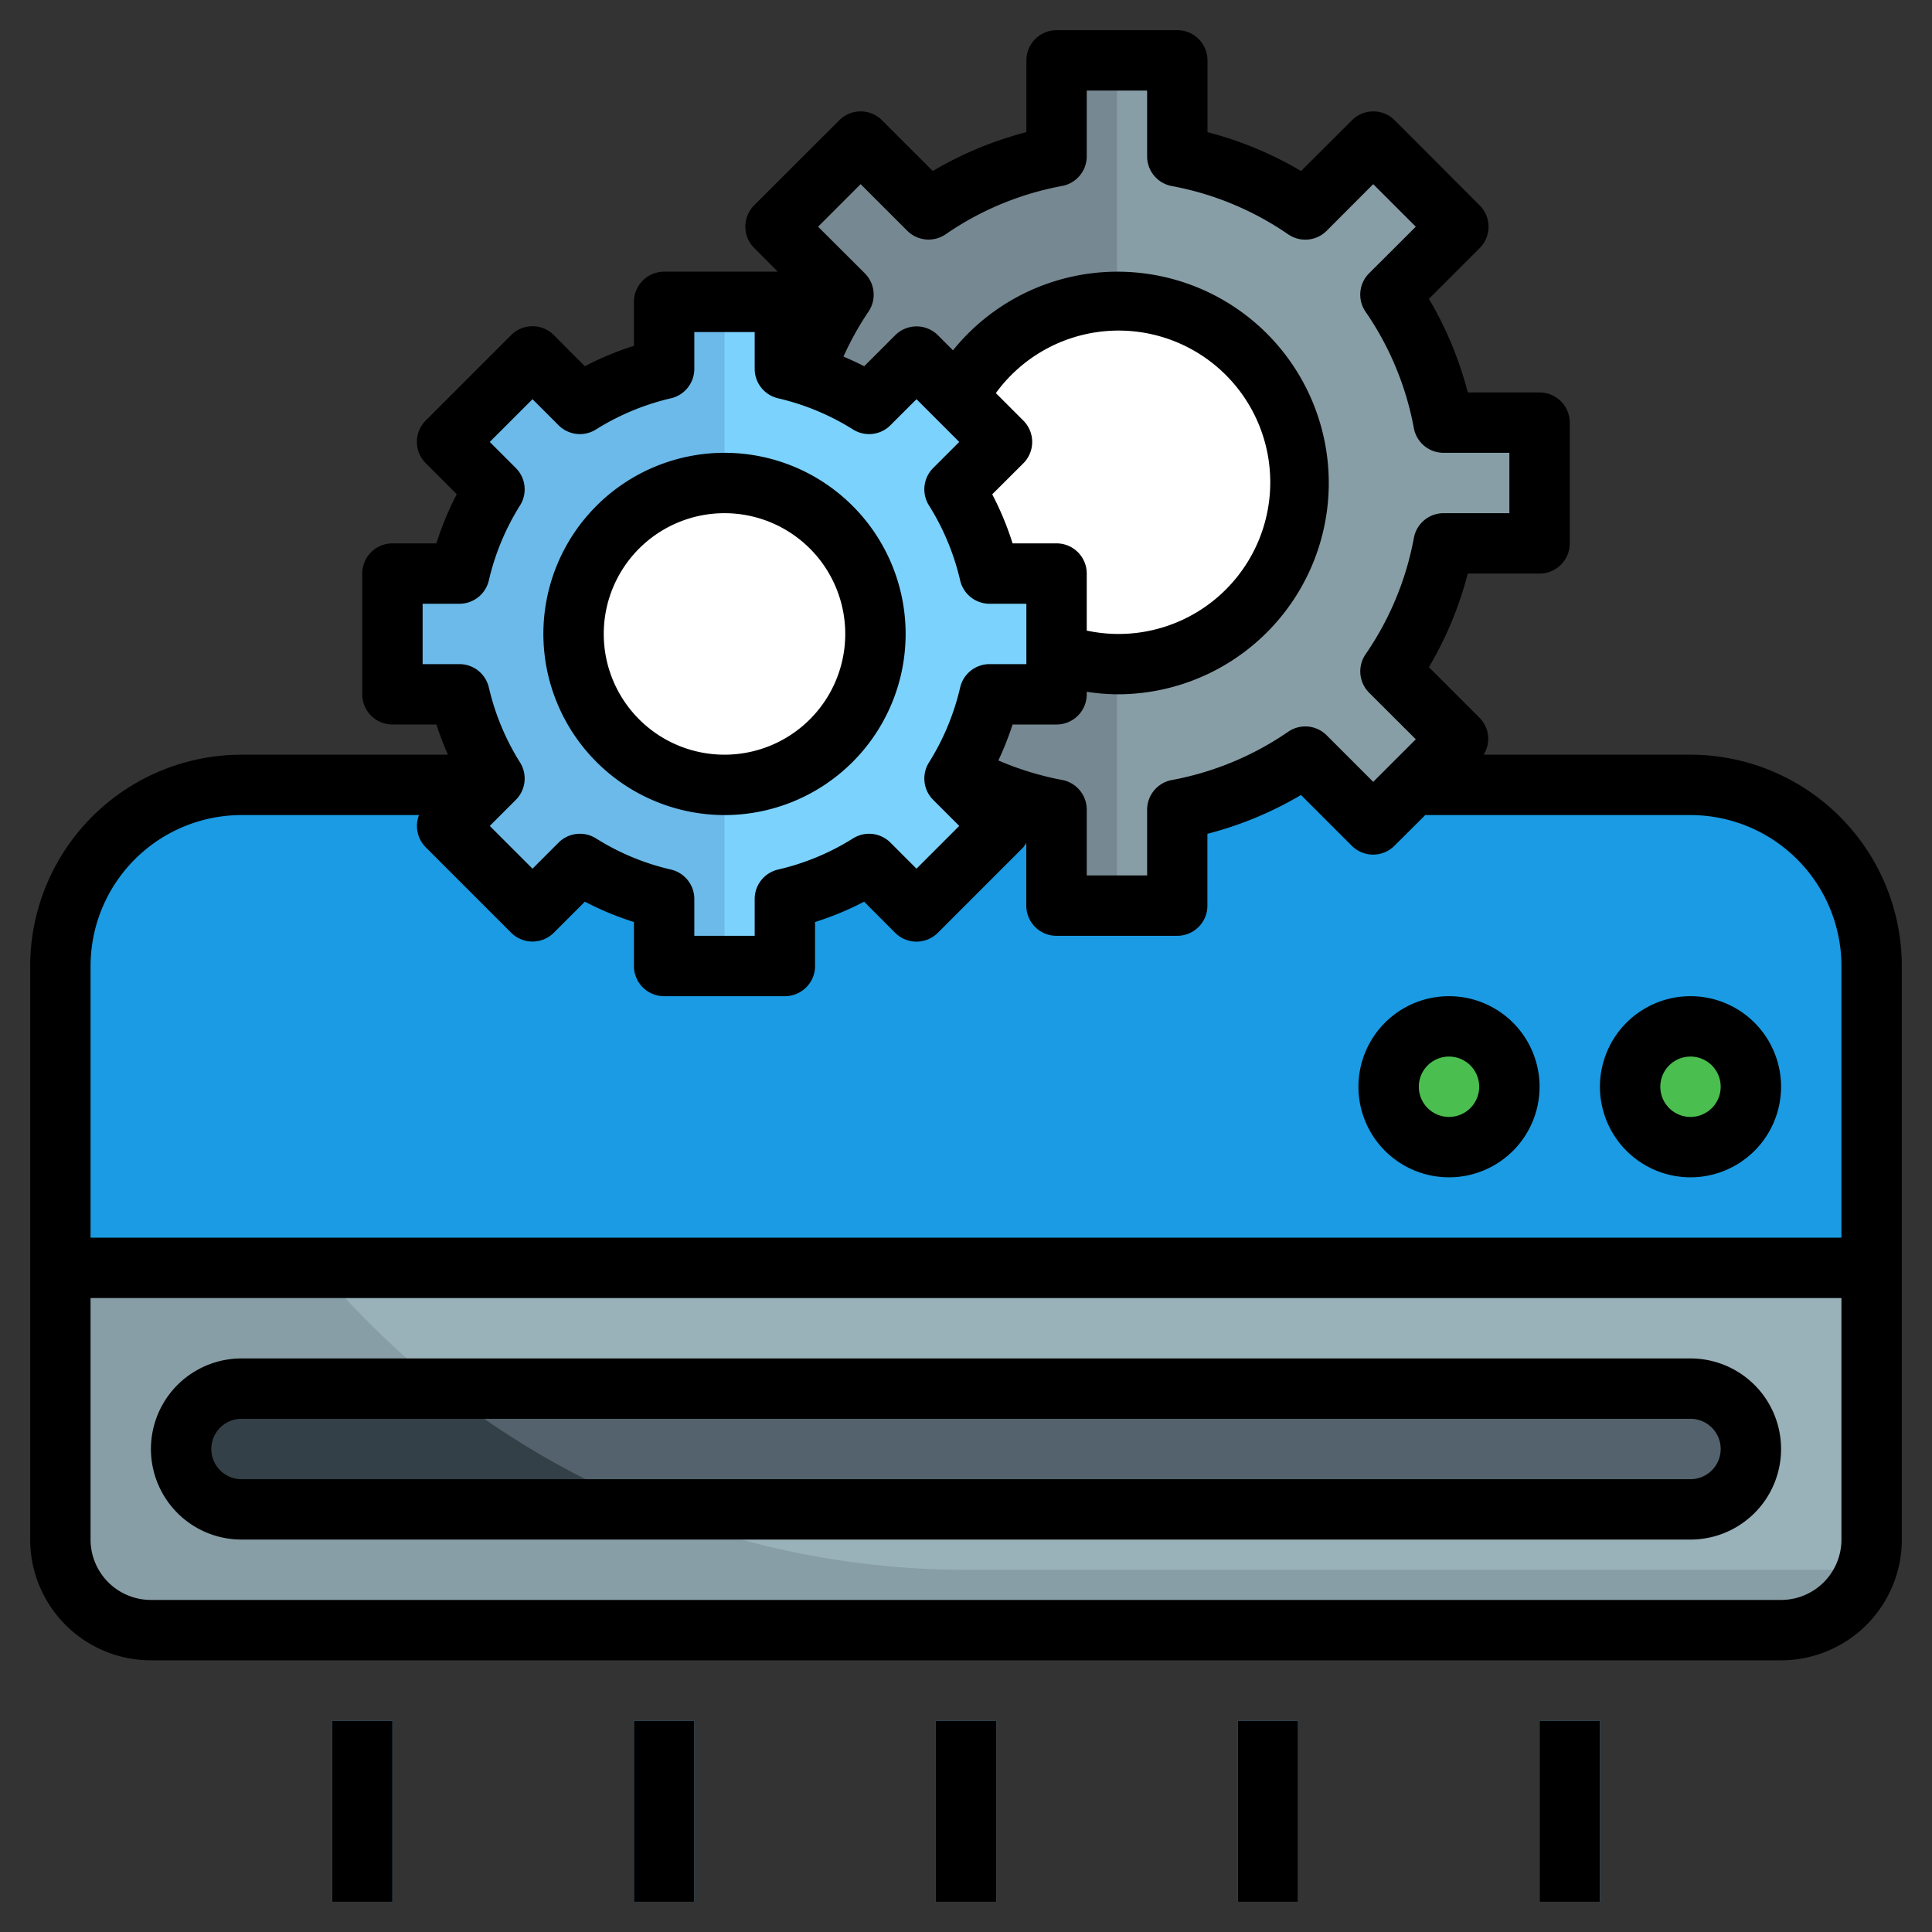 <svg xmlns="http://www.w3.org/2000/svg" version="1.1" xmlns:xlink="http://www.w3.org/1999/xlink" xmlns:svgjs="http://svgjs.com/svgjs" width="512" height="512" x="0" y="0" viewBox="0 0 64 64" style="enable-background:new 0 0 512 512" xml:space="preserve" class=""><rect x="0" y="0" width="64" height="64" fill="#333333" stroke="none"/><g><g xmlns="http://www.w3.org/2000/svg" id="Layer_15" data-name="Layer 15"><path d="m2 51v-19a6 6 0 0 1 6-6h48a6 6 0 0 1 6 6v19a3 3 0 0 1 -3 3h-54a3 3 0 0 1 -3-3z" fill="#1a9be3" data-original="#3665a6" class=""></path><path d="m56 26h-48a5.973 5.973 0 0 0 -3.793 1.353 28 28 0 0 0 27.793 24.647h29.816a2.962 2.962 0 0 0 .184-1v-19a6 6 0 0 0 -6-6z" fill="#1a9be3" data-original="#4d81bd" class=""></path><path d="m2 51a3 3 0 0 0 3 3h54a3 3 0 0 0 3-3v-9h-60z" fill="#889ea6" data-original="#889ea6" class=""></path><path d="m32 52h29.816a2.962 2.962 0 0 0 .184-1v-9h-51.442a27.936 27.936 0 0 0 21.442 10z" fill="#99b1b8" data-original="#99b1b8"></path><rect fill="#344047" height="4" rx="2" width="52" x="6" y="46" data-original="#344047" class=""></rect><circle cx="56" cy="36" fill="#4abe4e" r="2" data-original="#b2cea2" class=""></circle><circle cx="48" cy="36" fill="#4abe4e" r="2" data-original="#b2cea2" class=""></circle><path d="m62 51a3.024 3.024 0 0 1 -.053.525 2.749 2.749 0 0 0 .053-.525z" fill="#1a9be3" data-original="#4d81bd" class=""></path><path d="m56 46h-41.308a28 28 0 0 0 6.916 4h34.392a2 2 0 0 0 0-4z" fill="#53626c" data-original="#53626c" class=""></path><g fill="#6bbae9"><path d="m31 57h2v6h-2z" fill="#6bbae9" data-original="#6bbae9" class=""></path><path d="m11 57h2v6h-2z" fill="#6bbae9" data-original="#6bbae9" class=""></path><path d="m21 57h2v6h-2z" fill="#6bbae9" data-original="#6bbae9" class=""></path><path d="m41 57h2v6h-2z" fill="#6bbae9" data-original="#6bbae9" class=""></path><path d="m51 57h2v6h-2z" fill="#6bbae9" data-original="#6bbae9" class=""></path></g><path d="m47.82 18a11.071 11.071 0 0 1 -1.76 4.24l2.25 2.25-2.82 2.82-2.25-2.25a11.071 11.071 0 0 1 -4.24 1.76v3.18h-4v-3.18a11.071 11.071 0 0 1 -4.24-1.76l-2.25 2.25-2.82-2.82 2.25-2.25a11.071 11.071 0 0 1 -1.76-4.24h-3.18v-4h3.18a11.071 11.071 0 0 1 1.76-4.24l-2.25-2.25 2.82-2.82 2.25 2.25a11.071 11.071 0 0 1 4.24-1.76v-3.18h4v3.18a11.071 11.071 0 0 1 4.24 1.76l2.25-2.25 2.82 2.82-2.25 2.25a11.071 11.071 0 0 1 1.76 4.24h3.18v4z" fill="#768891" data-original="#768891" class=""></path><path d="m51 18v-4h-3.18a11.071 11.071 0 0 0 -1.76-4.24l2.25-2.25-2.82-2.82-2.25 2.25a11.071 11.071 0 0 0 -4.24-1.76v-3.18h-2v28h2v-3.18a11.071 11.071 0 0 0 4.24-1.76l2.25 2.25 2.82-2.82-2.25-2.25a11.071 11.071 0 0 0 1.76-4.24z" fill="#889ea6" data-original="#889ea6" class=""></path><circle cx="37" cy="16" fill="#ffffff" r="6" data-original="#ffffff" class=""></circle><path d="m32.78 23a9.055 9.055 0 0 1 -1.16 2.79l1.57 1.57-2.83 2.83-1.57-1.57a9.055 9.055 0 0 1 -2.79 1.16v2.22h-4v-2.22a9.055 9.055 0 0 1 -2.79-1.16l-1.57 1.57-2.83-2.83 1.57-1.57a9.055 9.055 0 0 1 -1.16-2.79h-2.22v-4h2.22a9.055 9.055 0 0 1 1.16-2.79l-1.57-1.57 2.83-2.83 1.57 1.57a9.055 9.055 0 0 1 2.79-1.16v-2.22h4v2.22a9.055 9.055 0 0 1 2.79 1.16l1.57-1.57 2.83 2.83-1.57 1.57a9.055 9.055 0 0 1 1.16 2.79h2.22v4z" fill="#6bbae9" data-original="#6bbae9" class=""></path><path d="m35 23v-4h-2.22a9.055 9.055 0 0 0 -1.16-2.79l1.57-1.57-2.83-2.83-1.57 1.57a9.055 9.055 0 0 0 -2.79-1.16v-2.22h-2v22h2v-2.22a9.055 9.055 0 0 0 2.79-1.16l1.57 1.57 2.83-2.83-1.57-1.57a9.055 9.055 0 0 0 1.16-2.79z" fill="#7bd2fc" data-original="#7bd2fc" class=""></path><circle cx="24" cy="21" fill="#ffffff" r="5" data-original="#ffffff" class=""></circle><path d="m56 25h-6.852a.987.987 0 0 0 -.131-1.217l-1.682-1.683a11.988 11.988 0 0 0 1.287-3.1h2.378a1 1 0 0 0 1-1v-4a1 1 0 0 0 -1-1h-2.378a11.988 11.988 0 0 0 -1.287-3.1l1.682-1.682a1 1 0 0 0 0-1.414l-2.817-2.821a1 1 0 0 0 -1.414 0l-1.686 1.682a11.988 11.988 0 0 0 -3.1-1.287v-2.378a1 1 0 0 0 -1-1h-4a1 1 0 0 0 -1 1v2.378a11.988 11.988 0 0 0 -3.1 1.287l-1.683-1.682a1 1 0 0 0 -1.414 0l-2.82 2.817a1 1 0 0 0 0 1.414l.783.786h-3.766a1 1 0 0 0 -1 1v1.457a9.991 9.991 0 0 0 -1.625.674l-1.028-1.031a1 1 0 0 0 -1.414 0l-2.83 2.83a1 1 0 0 0 0 1.414l1.028 1.028a9.991 9.991 0 0 0 -.674 1.628h-1.457a1 1 0 0 0 -1 1v4a1 1 0 0 0 1 1h1.457a9.9 9.9 0 0 0 .382 1h-6.839a7.008 7.008 0 0 0 -7 7v19a4 4 0 0 0 4 4h54a4 4 0 0 0 4-4v-19a7.008 7.008 0 0 0 -7-7zm-27.49-18.9 1.543 1.543a1 1 0 0 0 1.274.117 10.006 10.006 0 0 1 3.857-1.6 1 1 0 0 0 .816-.98v-2.18h2v2.18a1 1 0 0 0 .816.983 10.006 10.006 0 0 1 3.857 1.6 1 1 0 0 0 1.274-.117l1.543-1.546 1.41 1.41-1.547 1.543a1 1 0 0 0 -.117 1.274 10.006 10.006 0 0 1 1.6 3.857 1 1 0 0 0 .984.816h2.18v2h-2.18a1 1 0 0 0 -.983.816 10.006 10.006 0 0 1 -1.6 3.857 1 1 0 0 0 .117 1.274l1.546 1.543-1.41 1.41-1.543-1.543a1 1 0 0 0 -1.274-.117 10.008 10.008 0 0 1 -3.857 1.6 1 1 0 0 0 -.816.98v2.18h-2v-2.18a1 1 0 0 0 -.816-.983 10.038 10.038 0 0 1 -2.112-.646 10.1 10.1 0 0 0 .471-1.191h1.457a1 1 0 0 0 1-1v-.084a7.088 7.088 0 0 0 1 .084 7 7 0 1 0 -5.431-11.395l-.5-.5a1 1 0 0 0 -1.414 0l-1.028 1.028c-.224-.117-.454-.221-.686-.321a10.052 10.052 0 0 1 .825-1.484 1 1 0 0 0 -.117-1.273l-1.549-1.545zm5.39 7.833-.911-.911a5.025 5.025 0 1 1 3.011 7.867v-1.889a1 1 0 0 0 -1-1h-1.457a9.991 9.991 0 0 0 -.674-1.625l1.031-1.028a1 1 0 0 0 0-1.414zm-19.9 8.067v-2h1.22a1 1 0 0 0 .974-.775 8.118 8.118 0 0 1 1.032-2.481 1 1 0 0 0 -.139-1.241l-.863-.863 1.416-1.416.863.863a1 1 0 0 0 1.241.139 8.118 8.118 0 0 1 2.481-1.032 1 1 0 0 0 .775-.974v-1.22h2v1.22a1 1 0 0 0 .775.974 8.118 8.118 0 0 1 2.481 1.032 1 1 0 0 0 1.241-.139l.863-.863 1.416 1.416-.863.863a1 1 0 0 0 -.139 1.241 8.118 8.118 0 0 1 1.032 2.481 1 1 0 0 0 .974.775h1.22v2h-1.22a1 1 0 0 0 -.974.775 8.118 8.118 0 0 1 -1.032 2.481 1 1 0 0 0 .139 1.241l.863.863-1.416 1.416-.863-.863a1 1 0 0 0 -1.241-.139 8.071 8.071 0 0 1 -2.48 1.031 1 1 0 0 0 -.776.975v1.22h-2v-1.22a1 1 0 0 0 -.776-.975 8.071 8.071 0 0 1 -2.48-1.031 1 1 0 0 0 -1.241.139l-.863.863-1.416-1.416.863-.863a1 1 0 0 0 .139-1.241 8.118 8.118 0 0 1 -1.032-2.481 1 1 0 0 0 -.974-.775zm45 31h-54a2 2 0 0 1 -2-2v-8h58v8a2 2 0 0 1 -2 2zm2-12h-58v-9a5.006 5.006 0 0 1 5-5h5.88a1 1 0 0 0 .223 1.067l2.83 2.83a1 1 0 0 0 1.414 0l1.028-1.028a9.991 9.991 0 0 0 1.625.674v1.457a1 1 0 0 0 1 1h4a1 1 0 0 0 1-1v-1.457a9.991 9.991 0 0 0 1.625-.674l1.028 1.031a1 1 0 0 0 1.414 0l2.83-2.83a.97.97 0 0 0 .1-.155v2.085a1 1 0 0 0 1 1h4a1 1 0 0 0 1-1v-2.379a11.95 11.95 0 0 0 3.1-1.286l1.682 1.682a1 1 0 0 0 1.414 0l1.021-1.017h8.786a5.006 5.006 0 0 1 5 5z" fill="#000000" data-original="#000000" class=""></path><path d="m56 33a3 3 0 1 0 3 3 3 3 0 0 0 -3-3zm0 4a1 1 0 1 1 1-1 1 1 0 0 1 -1 1z" fill="#000000" data-original="#000000" class=""></path><path d="m48 33a3 3 0 1 0 3 3 3 3 0 0 0 -3-3zm0 4a1 1 0 1 1 1-1 1 1 0 0 1 -1 1z" fill="#000000" data-original="#000000" class=""></path><path d="m31 57h2v6h-2z" fill="#000000" data-original="#000000" class=""></path><path d="m11 57h2v6h-2z" fill="#000000" data-original="#000000" class=""></path><path d="m21 57h2v6h-2z" fill="#000000" data-original="#000000" class=""></path><path d="m41 57h2v6h-2z" fill="#000000" data-original="#000000" class=""></path><path d="m51 57h2v6h-2z" fill="#000000" data-original="#000000" class=""></path><path d="m56 45h-48a3 3 0 0 0 0 6h48a3 3 0 0 0 0-6zm0 4h-48a1 1 0 0 1 0-2h48a1 1 0 0 1 0 2z" fill="#000000" data-original="#000000" class=""></path><path d="m24 27a6 6 0 1 0 -6-6 6.006 6.006 0 0 0 6 6zm0-10a4 4 0 1 1 -4 4 4 4 0 0 1 4-4z" fill="#000000" data-original="#000000" class=""></path></g></g></svg>
